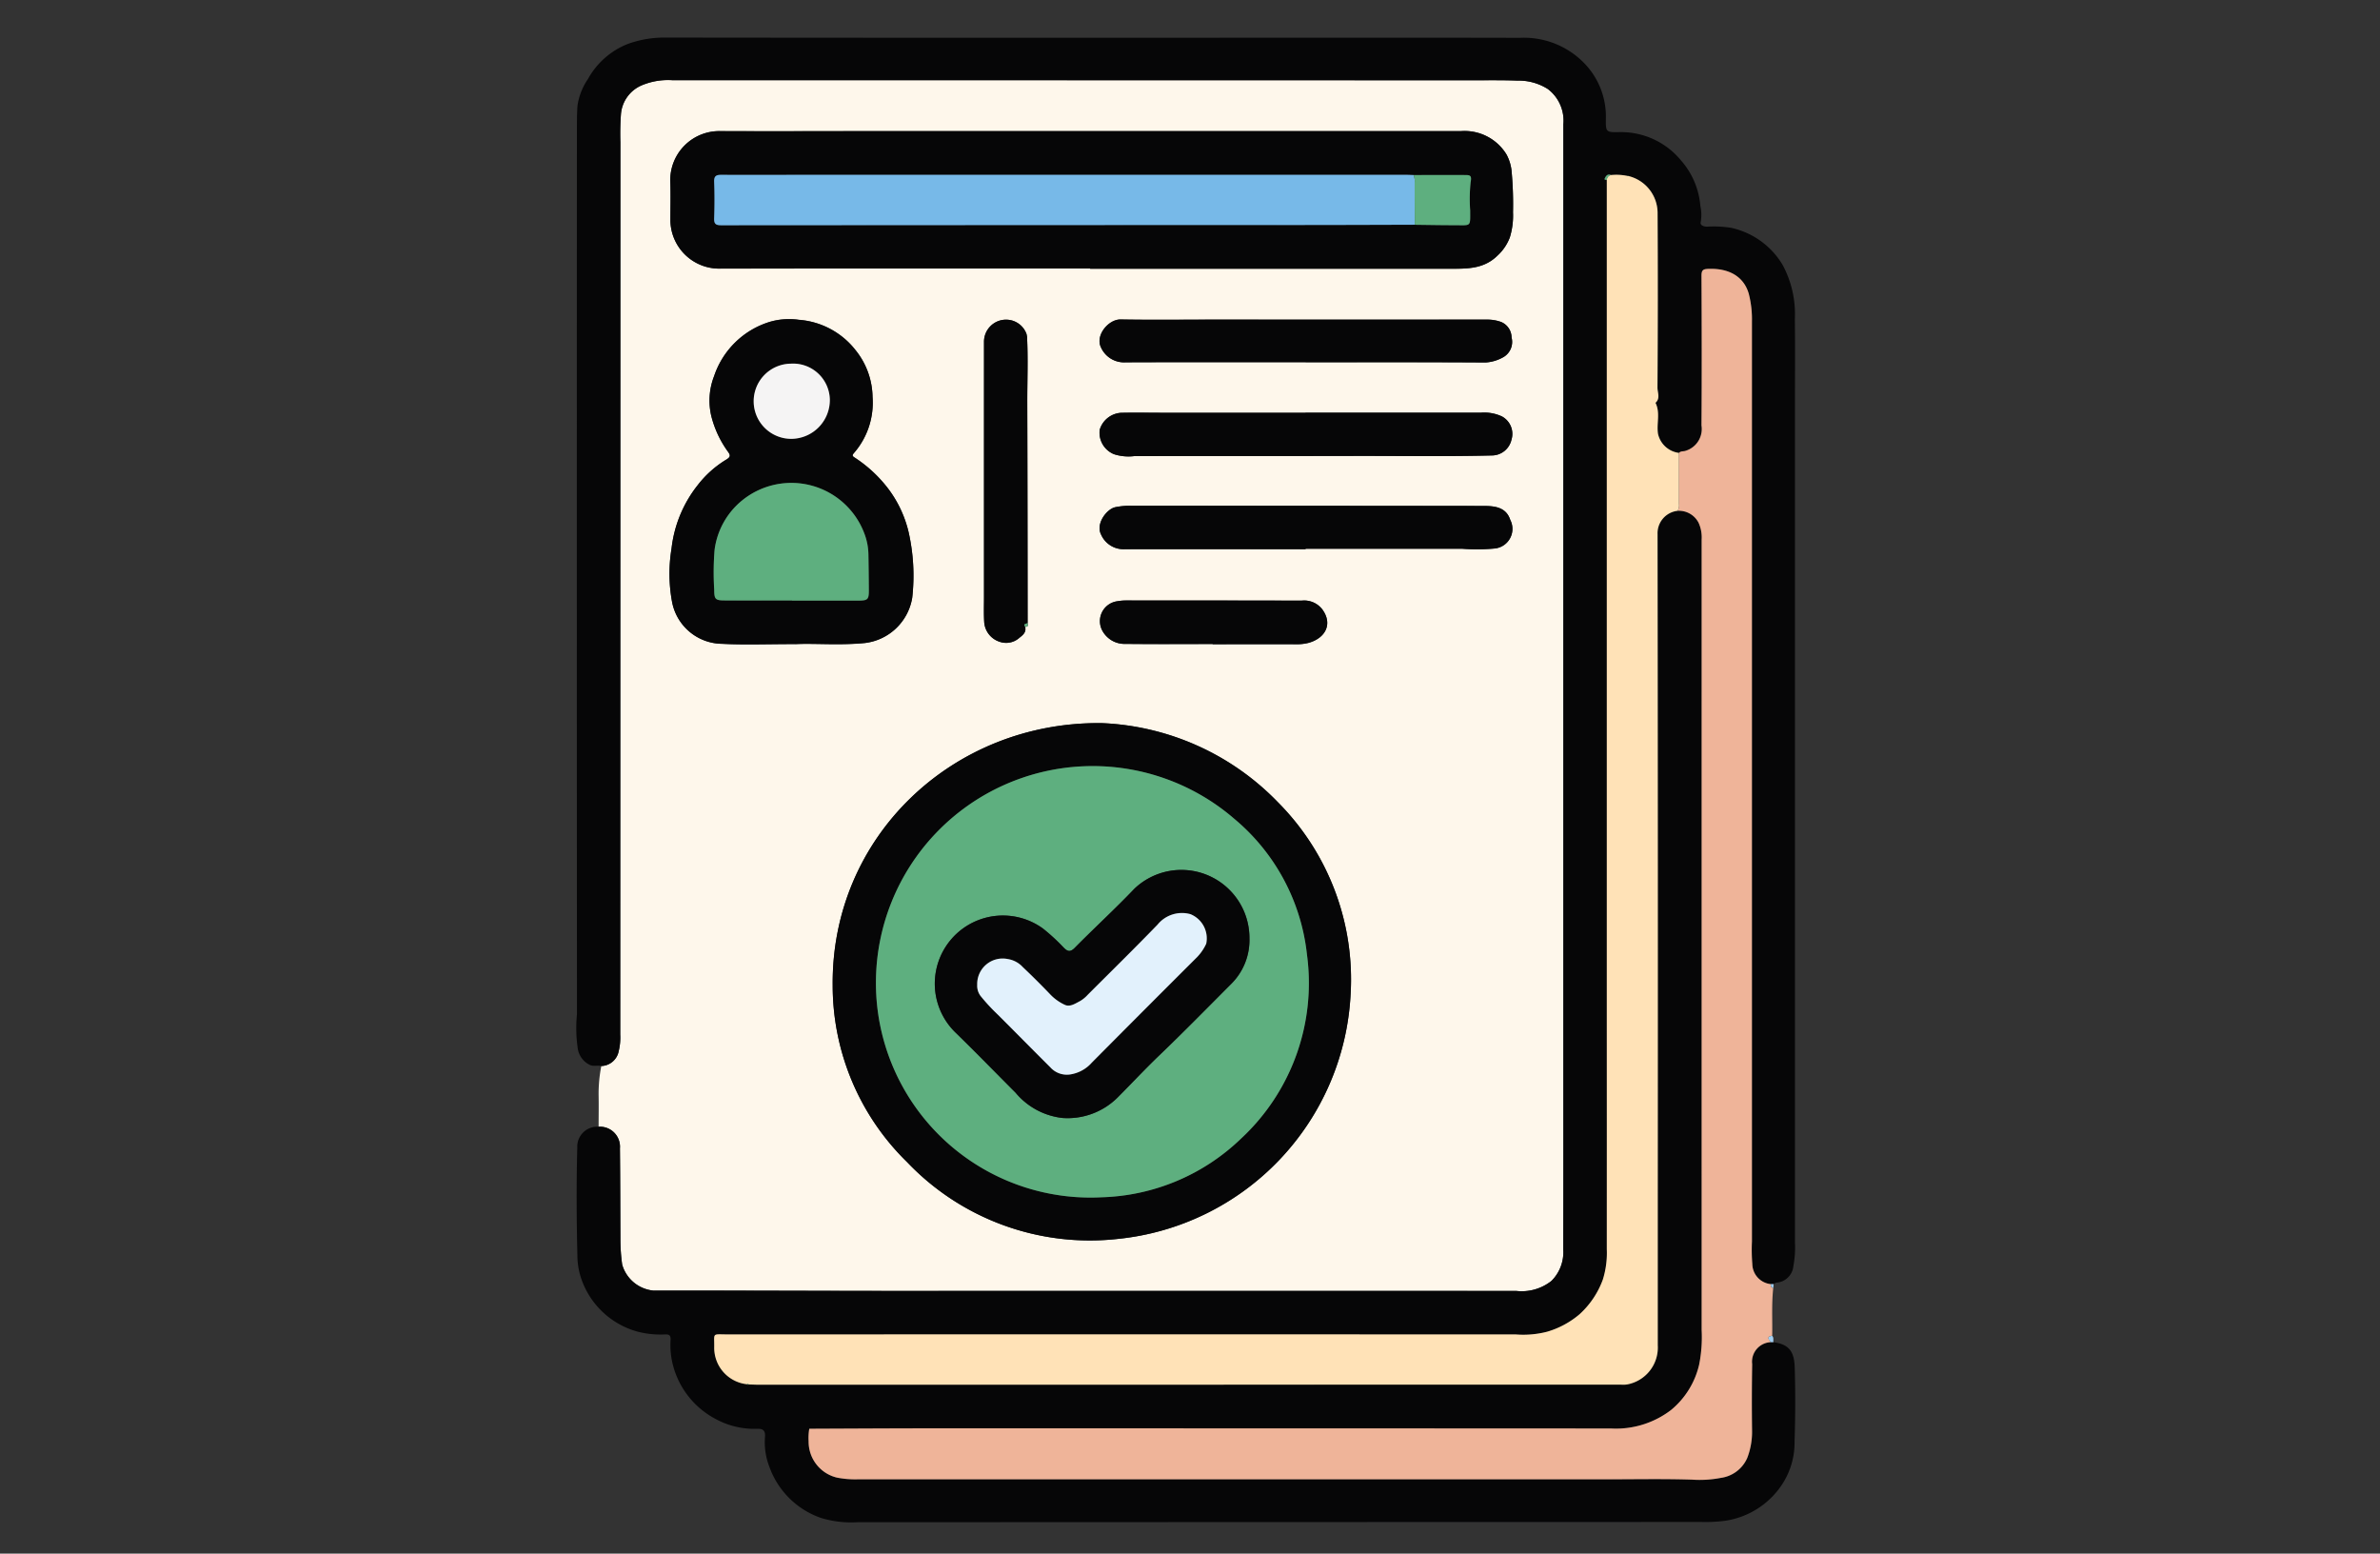 <svg xmlns="http://www.w3.org/2000/svg" xmlns:xlink="http://www.w3.org/1999/xlink" width="190" height="124" viewBox="0 0 190 124">
  <rect x="0" y="0" width="190" height="124" fill="#333333" stroke="none"/>
  <defs>
    <clipPath id="clip-path">
      <rect id="Rectangle_403341" data-name="Rectangle 403341" width="190" height="124" transform="translate(1125 1144.154)" fill="#fff" stroke="#707070" stroke-width="1"/>
    </clipPath>
    <clipPath id="clip-path-2">
      <rect id="Rectangle_403358" data-name="Rectangle 403358" width="97.31" height="118.49" fill="none"/>
    </clipPath>
  </defs>
  <g id="Mask_Group_1098740" data-name="Mask Group 1098740" transform="translate(-1125 -1144.154)" clip-path="url(#clip-path)">
    <g id="Group_1101738" data-name="Group 1101738" transform="translate(1171 1147.155)">
      <g id="Group_1101737" data-name="Group 1101737" transform="translate(0 0)" clip-path="url(#clip-path-2)">
        <path id="Path_881663" data-name="Path 881663" d="M.425,84.329c0-.835.017-1.674,0-2.508a11.365,11.365,0,0,1,.217-2.342,1.458,1.458,0,0,0,1.392-1.2,4.525,4.525,0,0,0,.119-1.307q.013-35.61.013-71.219a21.573,21.573,0,0,1,.043-2.227,2.743,2.743,0,0,1,1.614-2.3A5.43,5.43,0,0,1,6.315.8Q38.354.805,70.389.8c1.133,0,2.265-.013,3.394.03a4.316,4.316,0,0,1,2.427.673,3.163,3.163,0,0,1,1.235,2.81v74.14c0,5.216.009,10.437-.009,15.653a3.25,3.25,0,0,1-.937,2.525,3.848,3.848,0,0,1-2.827.8q-25.007-.006-50.013,0c-6.277,0-12.553-.038-18.83-.026a2.875,2.875,0,0,1-2.521-2.078,14.576,14.576,0,0,1-.141-2.061c-.013-2.4-.013-4.808-.038-7.213a1.593,1.593,0,0,0-1.7-1.725M34.675,44.122q-.013-8.738-.026-17.476c-.009-1.818.072-3.637-.026-5.451l.026-.034L34.6,21.1a1.732,1.732,0,0,0-1.524-1.184,1.758,1.758,0,0,0-1.882,1.8q-.006,10.162,0,20.32c0,.656-.021,1.312.013,1.963a1.78,1.78,0,0,0,1.218,1.614,1.572,1.572,0,0,0,1.6-.315c.264-.2.571-.443.451-.873.247.021.243-.123.2-.3m4.991-28.3v.021H68.408c1.354,0,2.691.026,3.777-1.052a3.8,3.8,0,0,0,.984-1.444,5.984,5.984,0,0,0,.256-2.01,28.057,28.057,0,0,0-.106-3.164,3.508,3.508,0,0,0-.409-1.439,3.924,3.924,0,0,0-3.641-1.874q-23.493.006-46.986,0c-4.05,0-8.1.013-12.145,0a3.91,3.91,0,0,0-3.99,4.058c.038,1.043,0,2.087.009,3.13a3.9,3.9,0,0,0,3.811,3.786q14.851-.032,29.7-.009m.869,36.285C28.688,52,19,61.177,19.115,73.053a19.67,19.67,0,0,0,5.94,14.095A20.133,20.133,0,0,0,41.88,93.28,20.692,20.692,0,0,0,60.458,73.8a20.042,20.042,0,0,0-5.813-15.385,20.718,20.718,0,0,0-14.112-6.306M16.138,45.8c1.478-.077,3.5.106,5.531-.085a4.359,4.359,0,0,0,3.79-3.611,15.709,15.709,0,0,0-.3-5.293A9.329,9.329,0,0,0,23.548,33.4a10.684,10.684,0,0,0-2.7-2.5c-.2-.123-.17-.2-.034-.358a6.113,6.113,0,0,0,1.478-4.471,6.055,6.055,0,0,0-1.341-3.717,6.344,6.344,0,0,0-4.539-2.436,5.48,5.48,0,0,0-2.334.166A6.774,6.774,0,0,0,9.649,24.42a5.361,5.361,0,0,0-.226,3.189,8.352,8.352,0,0,0,1.329,2.84c.213.29.217.422-.132.634a8.326,8.326,0,0,0-2.282,2.035,9.946,9.946,0,0,0-2.087,5.059A12.308,12.308,0,0,0,6.3,42.47a4.106,4.106,0,0,0,3.994,3.313c1.763.094,3.534.021,5.847.021m40.726-7.575V38.2q6.26,0,12.515,0a14.9,14.9,0,0,0,2.542-.017,1.575,1.575,0,0,0,1.277-2.3c-.332-1.018-1.269-1.1-2.142-1.1Q57.03,34.761,43,34.767a5.966,5.966,0,0,0-1.35.119c-.664.158-1.563,1.312-1.111,2.184a1.952,1.952,0,0,0,1.9,1.162q7.211-.013,14.423,0m0-10.893v0H45.571c-1.094,0-2.193-.017-3.287,0A1.9,1.9,0,0,0,40.432,28.7a1.855,1.855,0,0,0,1.128,1.946,3.822,3.822,0,0,0,1.631.153c5.723-.013,11.45,0,17.174-.013,3.82-.013,7.635.06,11.45-.038A1.612,1.612,0,0,0,73.3,29.5a1.587,1.587,0,0,0-.758-1.865,3.371,3.371,0,0,0-1.686-.3H56.864m.009-4.028c4.791,0,9.577-.013,14.367.017a3.244,3.244,0,0,0,1.435-.439,1.4,1.4,0,0,0,.634-1.554,1.354,1.354,0,0,0-.826-1.235,3.154,3.154,0,0,0-1.167-.192q-11,.006-22,0c-2.4,0-4.808.03-7.209-.013-1-.017-2.052,1.29-1.576,2.236a2.028,2.028,0,0,0,1.976,1.184c4.786-.017,9.577-.009,14.363-.009M49.446,45.8v.013c2.227,0,4.45,0,6.677,0a3.615,3.615,0,0,0,.984-.111c1.337-.375,1.955-1.507,1.077-2.687a1.827,1.827,0,0,0-1.631-.681q-7.026-.013-14.044-.013a4.106,4.106,0,0,0-.686.064,1.6,1.6,0,0,0-1.162,2.389,2.016,2.016,0,0,0,1.844,1.013c2.312.026,4.629.009,6.941.009" transform="translate(1.363 2.602)" fill="#fef7eb"/>
        <path id="Path_881664" data-name="Path 881664" d="M1.788,86.932a1.6,1.6,0,0,1,1.7,1.725c.026,2.406.026,4.812.038,7.218a14.473,14.473,0,0,0,.141,2.057,2.879,2.879,0,0,0,2.521,2.082c6.277-.013,12.553.017,18.826.021q25.013.006,50.017,0a3.817,3.817,0,0,0,2.823-.8,3.229,3.229,0,0,0,.941-2.521c.017-5.221.009-10.437.009-15.658V6.92a3.167,3.167,0,0,0-1.235-2.81,4.351,4.351,0,0,0-2.427-.673c-1.128-.043-2.261-.026-3.394-.026Q39.712,3.4,7.677,3.4a5.405,5.405,0,0,0-2.5.434,2.734,2.734,0,0,0-1.61,2.291,21.6,21.6,0,0,0-.043,2.227L3.512,79.578a4.552,4.552,0,0,1-.119,1.307A1.458,1.458,0,0,1,2,82.086c-.294-.072-.592.043-.886-.077a1.736,1.736,0,0,1-1-1.392A11.1,11.1,0,0,1,.059,77.96Q.04,42.721.055,7.477c0-.673,0-1.346.043-2.014A5.04,5.04,0,0,1,.941,3.3,6.247,6.247,0,0,1,4.1.515,8.614,8.614,0,0,1,7.2,0q22.145.026,44.29.013C59.44.013,67.4,0,75.353.021A6.7,6.7,0,0,1,80.3,1.874,6.106,6.106,0,0,1,82.2,6.447c-.017,1.1,0,1.12,1.094,1.1A6.194,6.194,0,0,1,88.192,9.8a6.255,6.255,0,0,1,1.55,3.645,3.277,3.277,0,0,1,.03,1.273c-.072.268.226.366.5.375a8.688,8.688,0,0,1,1.938.094,6.369,6.369,0,0,1,4.1,2.959,8.278,8.278,0,0,1,.975,4.331c.03,2.248.009,4.5.009,6.741q0,33.489,0,66.982a7.814,7.814,0,0,1-.123,1.831,1.464,1.464,0,0,1-1.367,1.346.888.888,0,0,0-.226.119h-.217a1.635,1.635,0,0,1-1.469-1.6,14.1,14.1,0,0,1-.034-1.8q0-31.094,0-62.183,0-5.627,0-11.25a8.414,8.414,0,0,0-.243-2.172c-.324-1.188-1.316-2.1-3.241-2.027-.434.013-.549.115-.545.558.017,3.977.026,7.959,0,11.936a1.825,1.825,0,0,1-1.256,2.023c-.179.068-.4,0-.541.17a1.961,1.961,0,0,1-1.669-1.524c-.132-.818.2-1.678-.2-2.474.4-.349.158-.822.158-1.205q.057-6.981.009-13.959a3.034,3.034,0,0,0-2.342-2.934l-.03-.03-.034.021a4.372,4.372,0,0,0-1.312-.068c-.294-.128-.422.089-.511.294-.043.1.115.077.183.106,0,.213,0,.426,0,.634q0,33.374,0,66.748,0,8.968,0,17.936a7.065,7.065,0,0,1-.315,2.436,6.544,6.544,0,0,1-4.454,4.165,7.553,7.553,0,0,1-2.512.213q-31.445,0-62.89,0c-1.307,0-1.065-.17-1.086,1.039a2.927,2.927,0,0,0,2.632,2.938.068.068,0,0,0,.115.013c.281.009.566.026.847.026q34.39-.006,68.779-.013a2.138,2.138,0,0,0,.52-.013,3,3,0,0,0,2.431-3.117V92.549q0-26.457-.017-52.909a1.805,1.805,0,0,1,1.605-1.869,1.756,1.756,0,0,1,1.665.954,2.785,2.785,0,0,1,.247,1.337q-.006,31.541,0,63.086a11.038,11.038,0,0,1-.2,2.772,6.621,6.621,0,0,1-2.236,3.615,7.2,7.2,0,0,1-4.808,1.478q-27.338-.019-54.672-.009c-3.091,0-6.187.021-9.279.03l-.03-.026-.017.038a4.337,4.337,0,0,0-.051,1,2.955,2.955,0,0,0,2.265,2.9,7.636,7.636,0,0,0,1.669.132q29.9.006,59.8,0c2.265,0,4.527-.047,6.788.021a8.878,8.878,0,0,0,2.308-.136,2.692,2.692,0,0,0,2.1-1.584,5.679,5.679,0,0,0,.388-2.189q-.032-2.657.009-5.306a1.563,1.563,0,0,1,1.482-1.754h.213c1.26.166,1.656.762,1.695,2.006.06,1.976.051,3.96-.013,5.94a6.061,6.061,0,0,1-.95,3.334,6.584,6.584,0,0,1-4.641,2.977,11.989,11.989,0,0,1-1.831.089q-33.693.006-67.391.021a8.27,8.27,0,0,1-2.917-.345,6.7,6.7,0,0,1-4.109-4.071,5.407,5.407,0,0,1-.353-2.4c.043-.549-.2-.66-.669-.639a6.488,6.488,0,0,1-3.347-.826,6.774,6.774,0,0,1-3.419-4.642,6.478,6.478,0,0,1-.1-1.669c0-.3-.089-.4-.388-.4a7.37,7.37,0,0,1-2.176-.2A6.594,6.594,0,0,1,.408,99.077a5.858,5.858,0,0,1-.315-1.895C.025,94.32.008,91.454.085,88.589a1.588,1.588,0,0,1,1.7-1.656" transform="translate(0.001 -0.002)" fill="#060607"/>
        <path id="Path_881665" data-name="Path 881665" d="M81.173,90.005a1.559,1.559,0,0,0-1.482,1.75q-.045,2.657-.009,5.306a5.8,5.8,0,0,1-.388,2.193,2.694,2.694,0,0,1-2.1,1.58,8.867,8.867,0,0,1-2.308.141c-2.257-.072-4.522-.026-6.783-.026H8.3a7.619,7.619,0,0,1-1.669-.136,2.941,2.941,0,0,1-2.265-2.891,4.374,4.374,0,0,1,.051-1l.026.009.021-.017c3.091-.013,6.183-.03,9.279-.034q27.332,0,54.667.013a7.239,7.239,0,0,0,4.808-1.478,6.624,6.624,0,0,0,2.24-3.62,11.206,11.206,0,0,0,.2-2.768q0-31.547,0-63.086a2.811,2.811,0,0,0-.247-1.341,1.759,1.759,0,0,0-1.669-.95.857.857,0,0,0,.111-.558c0-1.354,0-2.713,0-4.067.145-.166.362-.1.537-.17a1.817,1.817,0,0,0,1.256-2.023c.03-3.981.021-7.959,0-11.94,0-.443.115-.541.549-.554,1.92-.068,2.917.835,3.236,2.023a8.089,8.089,0,0,1,.243,2.176V19.782q0,31.094,0,62.188a14.1,14.1,0,0,0,.03,1.8,1.642,1.642,0,0,0,1.473,1.6c-.009.149,0,.285.2.3-.141,1.269-.06,2.546-.085,3.82-.481.068-.277.294-.115.511" transform="translate(14.187 14.12)" fill="#efb499"/>
        <path id="Path_881666" data-name="Path 881666" d="M22.535,24.844c-.162-.217-.366-.443.115-.511.153.149.072.341.1.511h-.213" transform="translate(72.824 79.281)" fill="#a3cff1"/>
        <path id="Path_881667" data-name="Path 881667" d="M22.6,23.671c-.192-.021-.2-.153-.2-.307l.221,0c-.009.1-.013.2-.021.3" transform="translate(72.968 76.124)" fill="#a3cff1"/>
        <path id="Path_881668" data-name="Path 881668" d="M35.283,12.718q-14.844,0-29.7.009A3.9,3.9,0,0,1,1.775,8.941c0-1.043.03-2.087-.009-3.13a3.91,3.91,0,0,1,3.99-4.058c4.05.017,8.095,0,12.145,0q23.493,0,46.986,0a3.916,3.916,0,0,1,3.641,1.874A3.579,3.579,0,0,1,68.94,5.07a29.088,29.088,0,0,1,.1,3.164,5.878,5.878,0,0,1-.255,2.01,3.742,3.742,0,0,1-.979,1.444c-1.09,1.077-2.427,1.052-3.781,1.052H35.283ZM61.2,9.226c1.073.013,2.146.034,3.224.034,1.3,0,1.2.141,1.2-1.18a12.586,12.586,0,0,1,.038-2.27c.089-.473-.017-.549-.383-.554-1.388,0-2.781,0-4.173,0-.2,0-.387-.017-.583-.017q-23.7,0-47.407,0c-2.423,0-4.842.013-7.265,0-.413,0-.6.085-.583.554.038.971.034,1.946,0,2.917-.017.46.141.554.571.554q23.071-.026,46.134-.021c3.079,0,6.153-.013,9.228-.021" transform="translate(5.745 5.71)" fill="#060607"/>
        <path id="Path_881669" data-name="Path 881669" d="M26.232,12.85A20.739,20.739,0,0,1,40.344,19.16a20.048,20.048,0,0,1,5.808,15.385,20.684,20.684,0,0,1-18.57,19.473,20.147,20.147,0,0,1-16.833-6.128,19.7,19.7,0,0,1-5.94-14.1C4.69,21.92,14.381,12.743,26.232,12.85M8.262,33.515a17.128,17.128,0,0,0,18,17.182,16.74,16.74,0,0,0,11.148-4.684,16.959,16.959,0,0,0,5.259-14.687A16.386,16.386,0,0,0,36.882,20.5,17.3,17.3,0,0,0,8.262,33.515" transform="translate(15.665 41.863)" fill="#060607"/>
        <path id="Path_881670" data-name="Path 881670" d="M11.8,31.207c-2.312,0-4.084.072-5.842-.021a4.111,4.111,0,0,1-4-3.313,12.331,12.331,0,0,1-.047-4.3,9.917,9.917,0,0,1,2.091-5.055,8.248,8.248,0,0,1,2.278-2.035c.349-.213.345-.349.136-.634a8.2,8.2,0,0,1-1.329-2.84,5.36,5.36,0,0,1,.221-3.189A6.774,6.774,0,0,1,9.742,5.5a5.482,5.482,0,0,1,2.334-.17,6.341,6.341,0,0,1,4.539,2.44,6.085,6.085,0,0,1,1.346,3.717,6.122,6.122,0,0,1-1.482,4.471c-.136.153-.162.234.034.358a10.613,10.613,0,0,1,2.7,2.5,9.261,9.261,0,0,1,1.614,3.411,15.7,15.7,0,0,1,.3,5.293,4.35,4.35,0,0,1-3.79,3.607c-2.027.2-4.05.013-5.531.089m-.277-3.483v.009c1.784,0,3.568,0,5.353,0,.694,0,.792-.1.788-.809q-.006-1.431-.034-2.862a4.908,4.908,0,0,0-.328-1.691,6.224,6.224,0,0,0-9.743-2.644,6.1,6.1,0,0,0-2.214,3.956,21.948,21.948,0,0,0-.026,3.177c0,.762.072.856.852.86,1.784.013,3.568,0,5.353,0m-.1-18.9a3,3,0,1,0,.081,6,3.1,3.1,0,0,0,3.04-3.138,2.934,2.934,0,0,0-3.121-2.862" transform="translate(5.698 17.199)" fill="#060607"/>
        <path id="Path_881671" data-name="Path 881671" d="M26.256,12.238q-7.211,0-14.423,0a1.952,1.952,0,0,1-1.9-1.167c-.451-.869.447-2.023,1.111-2.18a5.732,5.732,0,0,1,1.35-.119q14.027.006,28.053.013c.873,0,1.81.081,2.142,1.1a1.575,1.575,0,0,1-1.277,2.3,14.9,14.9,0,0,1-2.542.017q-6.26.006-12.515,0v.034" transform="translate(31.971 28.593)" fill="#060607"/>
        <path id="Path_881672" data-name="Path 881672" d="M26.269,7.033h14a3.309,3.309,0,0,1,1.682.3A1.582,1.582,0,0,1,42.706,9.2a1.607,1.607,0,0,1-1.482,1.243c-3.82.1-7.635.03-11.45.043-5.727.013-11.45,0-17.178.013a3.738,3.738,0,0,1-1.627-.158A1.85,1.85,0,0,1,9.837,8.391a1.894,1.894,0,0,1,1.852-1.35c1.1-.021,2.193,0,3.287,0H26.269Z" transform="translate(31.954 22.905)" fill="#060607"/>
        <path id="Path_881673" data-name="Path 881673" d="M26.268,8.695c-4.786,0-9.577-.009-14.363.009A2.008,2.008,0,0,1,9.929,7.52c-.477-.945.579-2.253,1.576-2.236,2.4.043,4.8.013,7.209.013q10.993,0,21.994,0a3.267,3.267,0,0,1,1.171.192,1.354,1.354,0,0,1,.826,1.235,1.4,1.4,0,0,1-.634,1.554,3.245,3.245,0,0,1-1.439.439c-4.786-.03-9.577-.017-14.363-.017" transform="translate(31.968 17.215)" fill="#060607"/>
        <path id="Path_881674" data-name="Path 881674" d="M11.084,6.577c.094,1.818.017,3.637.021,5.455q.032,8.732.026,17.472c-.089.081-.387.03-.2.3.119.43-.187.669-.451.873a1.585,1.585,0,0,1-1.6.319A1.779,1.779,0,0,1,7.664,29.38c-.038-.656-.013-1.312-.013-1.963q0-10.162,0-20.32a1.764,1.764,0,0,1,1.886-1.8,1.732,1.732,0,0,1,1.524,1.184l-.017.034.038.064" transform="translate(24.903 17.221)" fill="#060607"/>
        <path id="Path_881675" data-name="Path 881675" d="M18.821,14.026c-2.312,0-4.629.017-6.941-.009A2.016,2.016,0,0,1,10.036,13,1.6,1.6,0,0,1,11.2,10.615a4.106,4.106,0,0,1,.686-.064q7.02,0,14.044.013a1.827,1.827,0,0,1,1.631.681c.877,1.18.26,2.312-1.077,2.687a3.615,3.615,0,0,1-.984.111c-2.227-.009-4.45,0-6.677,0v-.013" transform="translate(31.989 34.376)" fill="#060607"/>
        <path id="Path_881676" data-name="Path 881676" d="M8.464,11.271c-.192-.268.106-.217.2-.3.043.175.043.319-.2.3" transform="translate(27.373 35.751)" fill="#5eaf7f"/>
        <path id="Path_881677" data-name="Path 881677" d="M8.48,5.664,8.442,5.6l.017-.034.047.064-.026.034" transform="translate(27.506 18.134)" fill="#5eaf7f"/>
        <path id="Path_881678" data-name="Path 881678" d="M79.607,24.763c0,1.354,0,2.713,0,4.067a.857.857,0,0,1-.111.558,1.8,1.8,0,0,0-1.6,1.869q.038,26.45.017,52.9V96a2.99,2.99,0,0,1-2.431,3.113,1.949,1.949,0,0,1-.52.017q-34.39.006-68.779.009c-.285,0-.566-.017-.847-.021-.034-.055-.072-.06-.115-.017a2.921,2.921,0,0,1-2.632-2.938c.021-1.209-.221-1.039,1.086-1.039q31.445-.006,62.89,0a7.641,7.641,0,0,0,2.508-.213,7.087,7.087,0,0,0,2.6-1.4,7.006,7.006,0,0,0,1.857-2.768,7.158,7.158,0,0,0,.315-2.431q.006-8.968,0-17.936V2.991a.4.4,0,0,1,.328-.4,4.244,4.244,0,0,1,1.312.068l.03.021.034-.017A3.038,3.038,0,0,1,77.9,5.6q.038,6.981-.009,13.959c0,.383.243.856-.158,1.209.4.8.072,1.652.2,2.474a1.961,1.961,0,0,0,1.669,1.524" transform="translate(8.428 8.381)" fill="#ffe2b7"/>
        <path id="Path_881679" data-name="Path 881679" d="M19.8,2.606a.4.4,0,0,0-.328.4c-.068-.03-.23-.013-.183-.111.089-.2.213-.417.511-.29" transform="translate(62.813 8.366)" fill="#5eaf7f"/>
        <path id="Path_881680" data-name="Path 881680" d="M19.772,2.614l-.034.017-.03-.026.034-.017Z" transform="translate(64.214 8.432)" fill="#5eaf7f"/>
        <path id="Path_881681" data-name="Path 881681" d="M3.206,25.263q.064-.064.115.013a.068.068,0,0,1-.115-.013" transform="translate(10.446 82.218)" fill="#5eaf7f"/>
        <rect id="Rectangle_403357" data-name="Rectangle 403357" width="0.034" height="0.034" transform="translate(18.599 111.033) rotate(-45)" fill="#5eaf7f"/>
        <path id="Path_881682" data-name="Path 881682" d="M58.519,6.558c-3.074.009-6.149.021-9.228.021Q26.227,6.585,3.158,6.6c-.43,0-.588-.094-.571-.554.034-.971.038-1.946,0-2.917-.017-.468.17-.558.583-.554,2.423.009,4.842,0,7.265,0q23.7,0,47.407,0c.2,0,.388.013.583.017a1.287,1.287,0,0,1,.085.622c0,1.116,0,2.227.009,3.343" transform="translate(8.425 8.379)" fill="#77b9e8"/>
        <path id="Path_881683" data-name="Path 881683" d="M15.793,6.546c0-1.116-.009-2.227-.009-3.343a1.287,1.287,0,0,0-.085-.622c1.392,0,2.785-.009,4.173,0,.366,0,.473.081.383.554a12.585,12.585,0,0,0-.038,2.27c0,1.32.1,1.184-1.2,1.18-1.077,0-2.15-.021-3.224-.034" transform="translate(51.151 8.39)" fill="#5eaf7f"/>
        <path id="Path_881684" data-name="Path 881684" d="M5.62,30.881a17.3,17.3,0,0,1,28.62-13.017,16.386,16.386,0,0,1,5.791,10.824,16.934,16.934,0,0,1-5.263,14.691,16.711,16.711,0,0,1-11.14,4.684A17.131,17.131,0,0,1,5.62,30.881M20.541,41.735A5.666,5.666,0,0,0,24.9,40.117c1.116-1.12,2.2-2.282,3.338-3.377,1.95-1.869,3.841-3.8,5.749-5.71a4.918,4.918,0,0,0,1.456-3.637,5.436,5.436,0,0,0-9.172-3.969c-1.546,1.618-3.2,3.134-4.774,4.727-.366.37-.579.294-.886-.017a16.607,16.607,0,0,0-1.635-1.507,5.437,5.437,0,0,0-6.962,8.325c1.61,1.567,3.172,3.177,4.761,4.765a5.682,5.682,0,0,0,3.769,2.018" transform="translate(18.307 44.497)" fill="#5eaf7f"/>
        <path id="Path_881685" data-name="Path 881685" d="M8.827,17.734c-1.784,0-3.568.009-5.353,0-.775,0-.847-.1-.852-.86a21.945,21.945,0,0,1,.03-3.177,6.091,6.091,0,0,1,2.21-3.956,6.224,6.224,0,0,1,9.743,2.644,4.908,4.908,0,0,1,.328,1.691q.026,1.431.034,2.862c0,.707-.089.8-.788.809-1.784,0-3.568,0-5.353,0Z" transform="translate(8.394 27.188)" fill="#5eaf7f"/>
        <path id="Path_881686" data-name="Path 881686" d="M6.331,6.123A2.934,2.934,0,0,1,9.453,8.985a3.1,3.1,0,0,1-3.04,3.138,3,3,0,1,1-.081-6" transform="translate(10.795 19.902)" fill="#f5f4f4"/>
        <path id="Path_881687" data-name="Path 881687" d="M16.962,35.373a5.7,5.7,0,0,1-3.773-2.018c-1.584-1.588-3.151-3.2-4.756-4.765a5.436,5.436,0,0,1,6.958-8.325,15.7,15.7,0,0,1,1.635,1.507c.311.311.52.388.89.017,1.571-1.593,3.228-3.109,4.769-4.727a5.434,5.434,0,0,1,9.172,3.964,4.934,4.934,0,0,1-1.452,3.641c-1.908,1.912-3.8,3.841-5.749,5.71-1.145,1.094-2.223,2.257-3.343,3.377a5.656,5.656,0,0,1-4.352,1.618M10.128,24.766a1.353,1.353,0,0,0,.264.86A15.339,15.339,0,0,0,11.75,27.1c1.409,1.405,2.806,2.827,4.216,4.228a1.772,1.772,0,0,0,1.656.558,2.873,2.873,0,0,0,1.656-.933q4.209-4.216,8.414-8.431a3.859,3.859,0,0,0,.72-1.06A2.084,2.084,0,0,0,27.144,19.1a2.512,2.512,0,0,0-2.623.835c-1.831,1.895-3.713,3.743-5.574,5.6a2.623,2.623,0,0,1-.609.5c-.37.192-.788.485-1.2.311a3.82,3.82,0,0,1-1.231-.89q-1.041-1.086-2.142-2.129a2.066,2.066,0,0,0-1.214-.647,2.032,2.032,0,0,0-2.427,2.082" transform="translate(21.886 50.859)" fill="#060607"/>
        <path id="Path_881688" data-name="Path 881688" d="M7.519,22.169a2.032,2.032,0,0,1,2.427-2.082,2.066,2.066,0,0,1,1.214.647q1.1,1.041,2.142,2.129a3.82,3.82,0,0,0,1.231.89c.409.175.826-.119,1.2-.311a2.623,2.623,0,0,0,.609-.5c1.861-1.861,3.743-3.709,5.574-5.6a2.512,2.512,0,0,1,2.623-.835A2.084,2.084,0,0,1,25.8,18.864a3.859,3.859,0,0,1-.72,1.06q-4.216,4.2-8.414,8.431a2.873,2.873,0,0,1-1.656.933,1.772,1.772,0,0,1-1.656-.558c-1.409-1.4-2.806-2.823-4.216-4.228a15.338,15.338,0,0,1-1.358-1.473,1.353,1.353,0,0,1-.264-.86" transform="translate(24.495 53.456)" fill="#e2f1fc"/>
      </g>
    </g>
  </g>
</svg>
